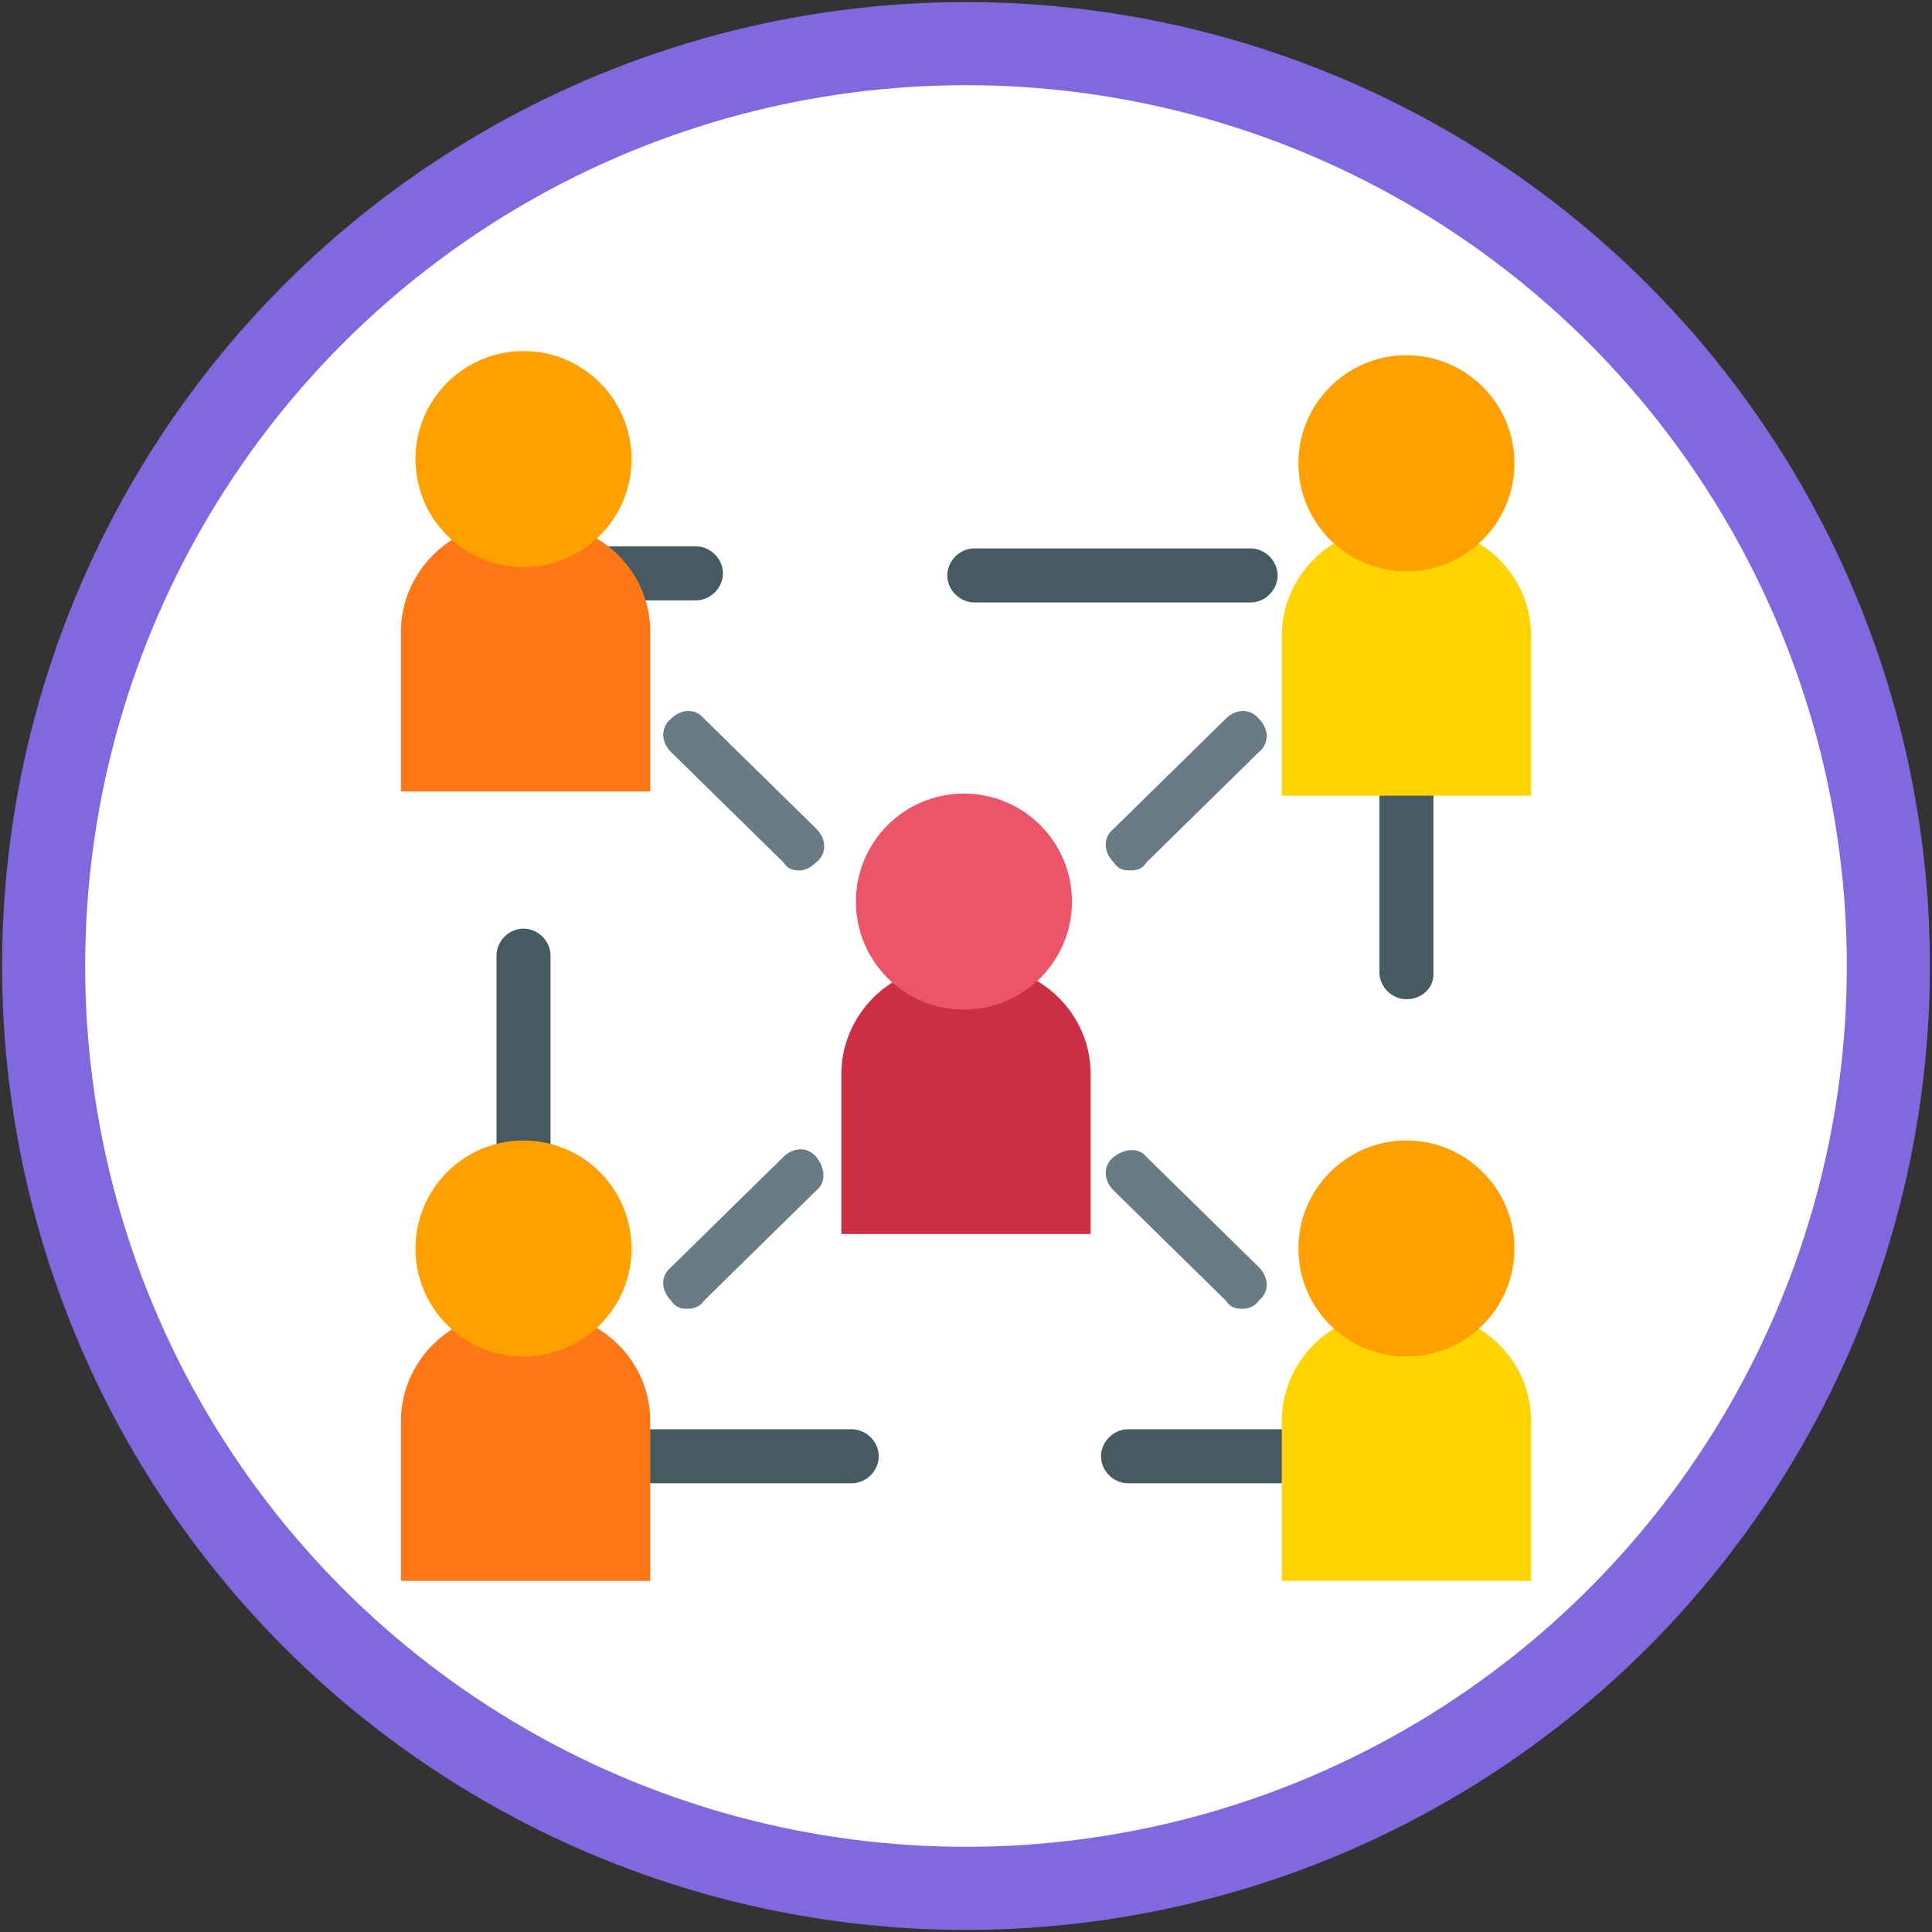 <?xml version="1.0" encoding="utf-8"?>
<!-- Generator: Adobe Illustrator 18.1.1, SVG Export Plug-In . SVG Version: 6.00 Build 0)  -->
<svg version="1.1" id="Layer_1" xmlns="http://www.w3.org/2000/svg" xmlns:xlink="http://www.w3.org/1999/xlink" x="0px" y="0px"
	 viewBox="0 0 93 93" enable-background="new 0 0 93 93" xml:space="preserve">
<rect x="0" y="0" width="93" height="93" fill="#333333" stroke="none"/>
<circle fill="#FFFFFF" stroke="#8168DF" stroke-width="4" stroke-miterlimit="10" cx="46.5" cy="46.5" r="44.4"/>
<g>
	<g>
		<path fill="#465A61" d="M69,71.4H54.3c-0.7,0-1.3-0.6-1.3-1.3s0.6-1.3,1.3-1.3h12v-8.7c0-0.7,0.6-1.3,1.3-1.3s1.3,0.6,1.3,1.3
			v11.3C68.9,71.4,69,71.4,69,71.4z M41,71.4H27.8c-0.7,0-1.3-0.6-1.3-1.3s0.6-1.3,1.3-1.3H41c0.7,0,1.3,0.6,1.3,1.3
			S41.7,71.4,41,71.4z M25.2,60.6c-0.7,0-1.3-0.6-1.3-1.3V46c0-0.7,0.6-1.3,1.3-1.3s1.3,0.6,1.3,1.3v13.3C26.6,60,26,60.6,25.2,60.6
			z M67.7,48.1c-0.7,0-1.3-0.6-1.3-1.3V33.6c0-0.7,0.6-1.3,1.3-1.3s1.3,0.6,1.3,1.3v13.3C69,47.6,68.4,48.1,67.7,48.1z M25.2,33.9
			c-0.7,0-1.3-0.6-1.3-1.3v-6.3h9.5c0,0,0,0,0.1,0c0.7,0,1.3,0.6,1.3,1.3s-0.6,1.3-1.3,1.3h-7v3.6C26.6,33.4,26,33.9,25.2,33.9z
			 M60.2,29H46.9c-0.7,0-1.3-0.6-1.3-1.3s0.6-1.3,1.3-1.3h13.3c0.7,0,1.3,0.6,1.3,1.3S60.9,29,60.2,29z"/>
	</g>
	<g>
		<g>
			<g>
				<path fill="#697C86" d="M27.8,31.4c-0.4,0-0.6-0.1-0.8-0.4l-2.5-2.5c-0.5-0.5-0.5-1.2,0-1.6s1.2-0.5,1.6,0l2.5,2.5
					c0.5,0.5,0.5,1.2,0,1.6C28.4,31.2,28,31.4,27.8,31.4z"/>
			</g>
			<g>
				<path fill="#697C86" d="M59.8,63c-0.4,0-0.6-0.1-0.8-0.4l-5.4-5.3c-0.5-0.5-0.5-1.2,0-1.6s1.2-0.5,1.6,0l5.4,5.3
					c0.5,0.5,0.5,1.2,0,1.6C60.4,62.9,60.1,63,59.8,63z M49.1,52.5c-0.4,0-0.6-0.1-0.8-0.4l-5.4-5.3c-0.5-0.5-0.5-1.2,0-1.6
					s1.2-0.5,1.6,0l5.4,5.3c0.5,0.5,0.5,1.2,0,1.6C49.7,52.4,49.4,52.5,49.1,52.5z M38.5,41.9c-0.4,0-0.6-0.1-0.8-0.4l-5.4-5.3
					c-0.5-0.5-0.5-1.2,0-1.6c0.5-0.5,1.2-0.5,1.6,0l5.4,5.3c0.5,0.5,0.5,1.2,0,1.6C39,41.8,38.7,41.9,38.5,41.9z"/>
			</g>
			<g>
				<path fill="#697C86" d="M67.7,70.8c-0.4,0-0.6-0.1-0.8-0.4L64.4,68c-0.5-0.5-0.5-1.2,0-1.6c0.5-0.5,1.2-0.5,1.6,0l2.5,2.5
					c0.5,0.5,0.5,1.2,0,1.6C68.3,70.7,67.9,70.8,67.7,70.8z"/>
			</g>
		</g>
		<g>
			<g>
				<path fill="#697C86" d="M65.1,31.4c-0.4,0-0.6-0.1-0.8-0.4c-0.5-0.5-0.5-1.2,0-1.6l2.5-2.5c0.5-0.5,1.2-0.5,1.6,0
					c0.5,0.5,0.5,1.2,0,1.6L65.9,31C65.7,31.2,65.5,31.4,65.1,31.4z"/>
			</g>
			<g>
				<path fill="#697C86" d="M33.1,63c-0.4,0-0.6-0.1-0.8-0.4c-0.5-0.5-0.5-1.2,0-1.6l5.4-5.3c0.5-0.5,1.2-0.5,1.6,0s0.5,1.2,0,1.6
					l-5.4,5.3C33.7,62.9,33.4,63,33.1,63z M43.7,52.5c-0.4,0-0.6-0.1-0.8-0.4c-0.5-0.5-0.5-1.2,0-1.6l5.4-5.3c0.5-0.5,1.2-0.5,1.6,0
					s0.5,1.2,0,1.6l-5.4,5.3C44.3,52.4,44.1,52.5,43.7,52.5z M54.4,41.9c-0.4,0-0.6-0.1-0.8-0.4c-0.5-0.5-0.5-1.2,0-1.6l5.4-5.3
					c0.5-0.5,1.2-0.5,1.6,0c0.5,0.5,0.5,1.2,0,1.6l-5.4,5.3C55,41.8,54.8,41.9,54.4,41.9z"/>
			</g>
			<g>
				<path fill="#697C86" d="M25.2,70.8c-0.4,0-0.6-0.1-0.8-0.4c-0.5-0.5-0.5-1.2,0-1.6l2.5-2.5c0.5-0.5,1.2-0.5,1.6,0
					c0.5,0.5,0.5,1.2,0,1.6L26,70.4C25.9,70.7,25.6,70.8,25.2,70.8z"/>
			</g>
		</g>
	</g>
	<path fill="#CC2E43" d="M40.5,59.4v-7.7c0-2.8,2.3-5.2,5.2-5.2h1.6c2.8,0,5.2,2.3,5.2,5.2v7.7H40.5z"/>
	<circle fill="#EC5569" cx="46.4" cy="43.4" r="5.2"/>
	<path fill="#FF7816" d="M19.3,38.1v-7.7c0-2.8,2.3-5.2,5.2-5.2h1.6c2.8,0,5.2,2.3,5.2,5.2v7.7H19.3z"/>
	<circle fill="#FF9F00" cx="25.2" cy="22.1" r="5.2"/>
	<path fill="#FFD400" d="M61.7,38.3v-7.7c0-2.8,2.3-5.2,5.2-5.2h1.6c2.8,0,5.2,2.3,5.2,5.2v7.7H61.7z"/>
	<circle fill="#FF9F00" cx="67.7" cy="22.3" r="5.2"/>
	<path fill="#FFD400" d="M61.7,76.1v-7.7c0-2.8,2.3-5.2,5.2-5.2h1.6c2.8,0,5.2,2.3,5.2,5.2v7.7H61.7z"/>
	<circle fill="#FF9F00" cx="67.7" cy="60.1" r="5.2"/>
	<path fill="#FF7816" d="M19.3,76.1v-7.7c0-2.8,2.3-5.2,5.2-5.2h1.6c2.8,0,5.2,2.3,5.2,5.2v7.7H19.3z"/>
	<circle fill="#FF9F00" cx="25.2" cy="60.1" r="5.2"/>
</g>
</svg>
